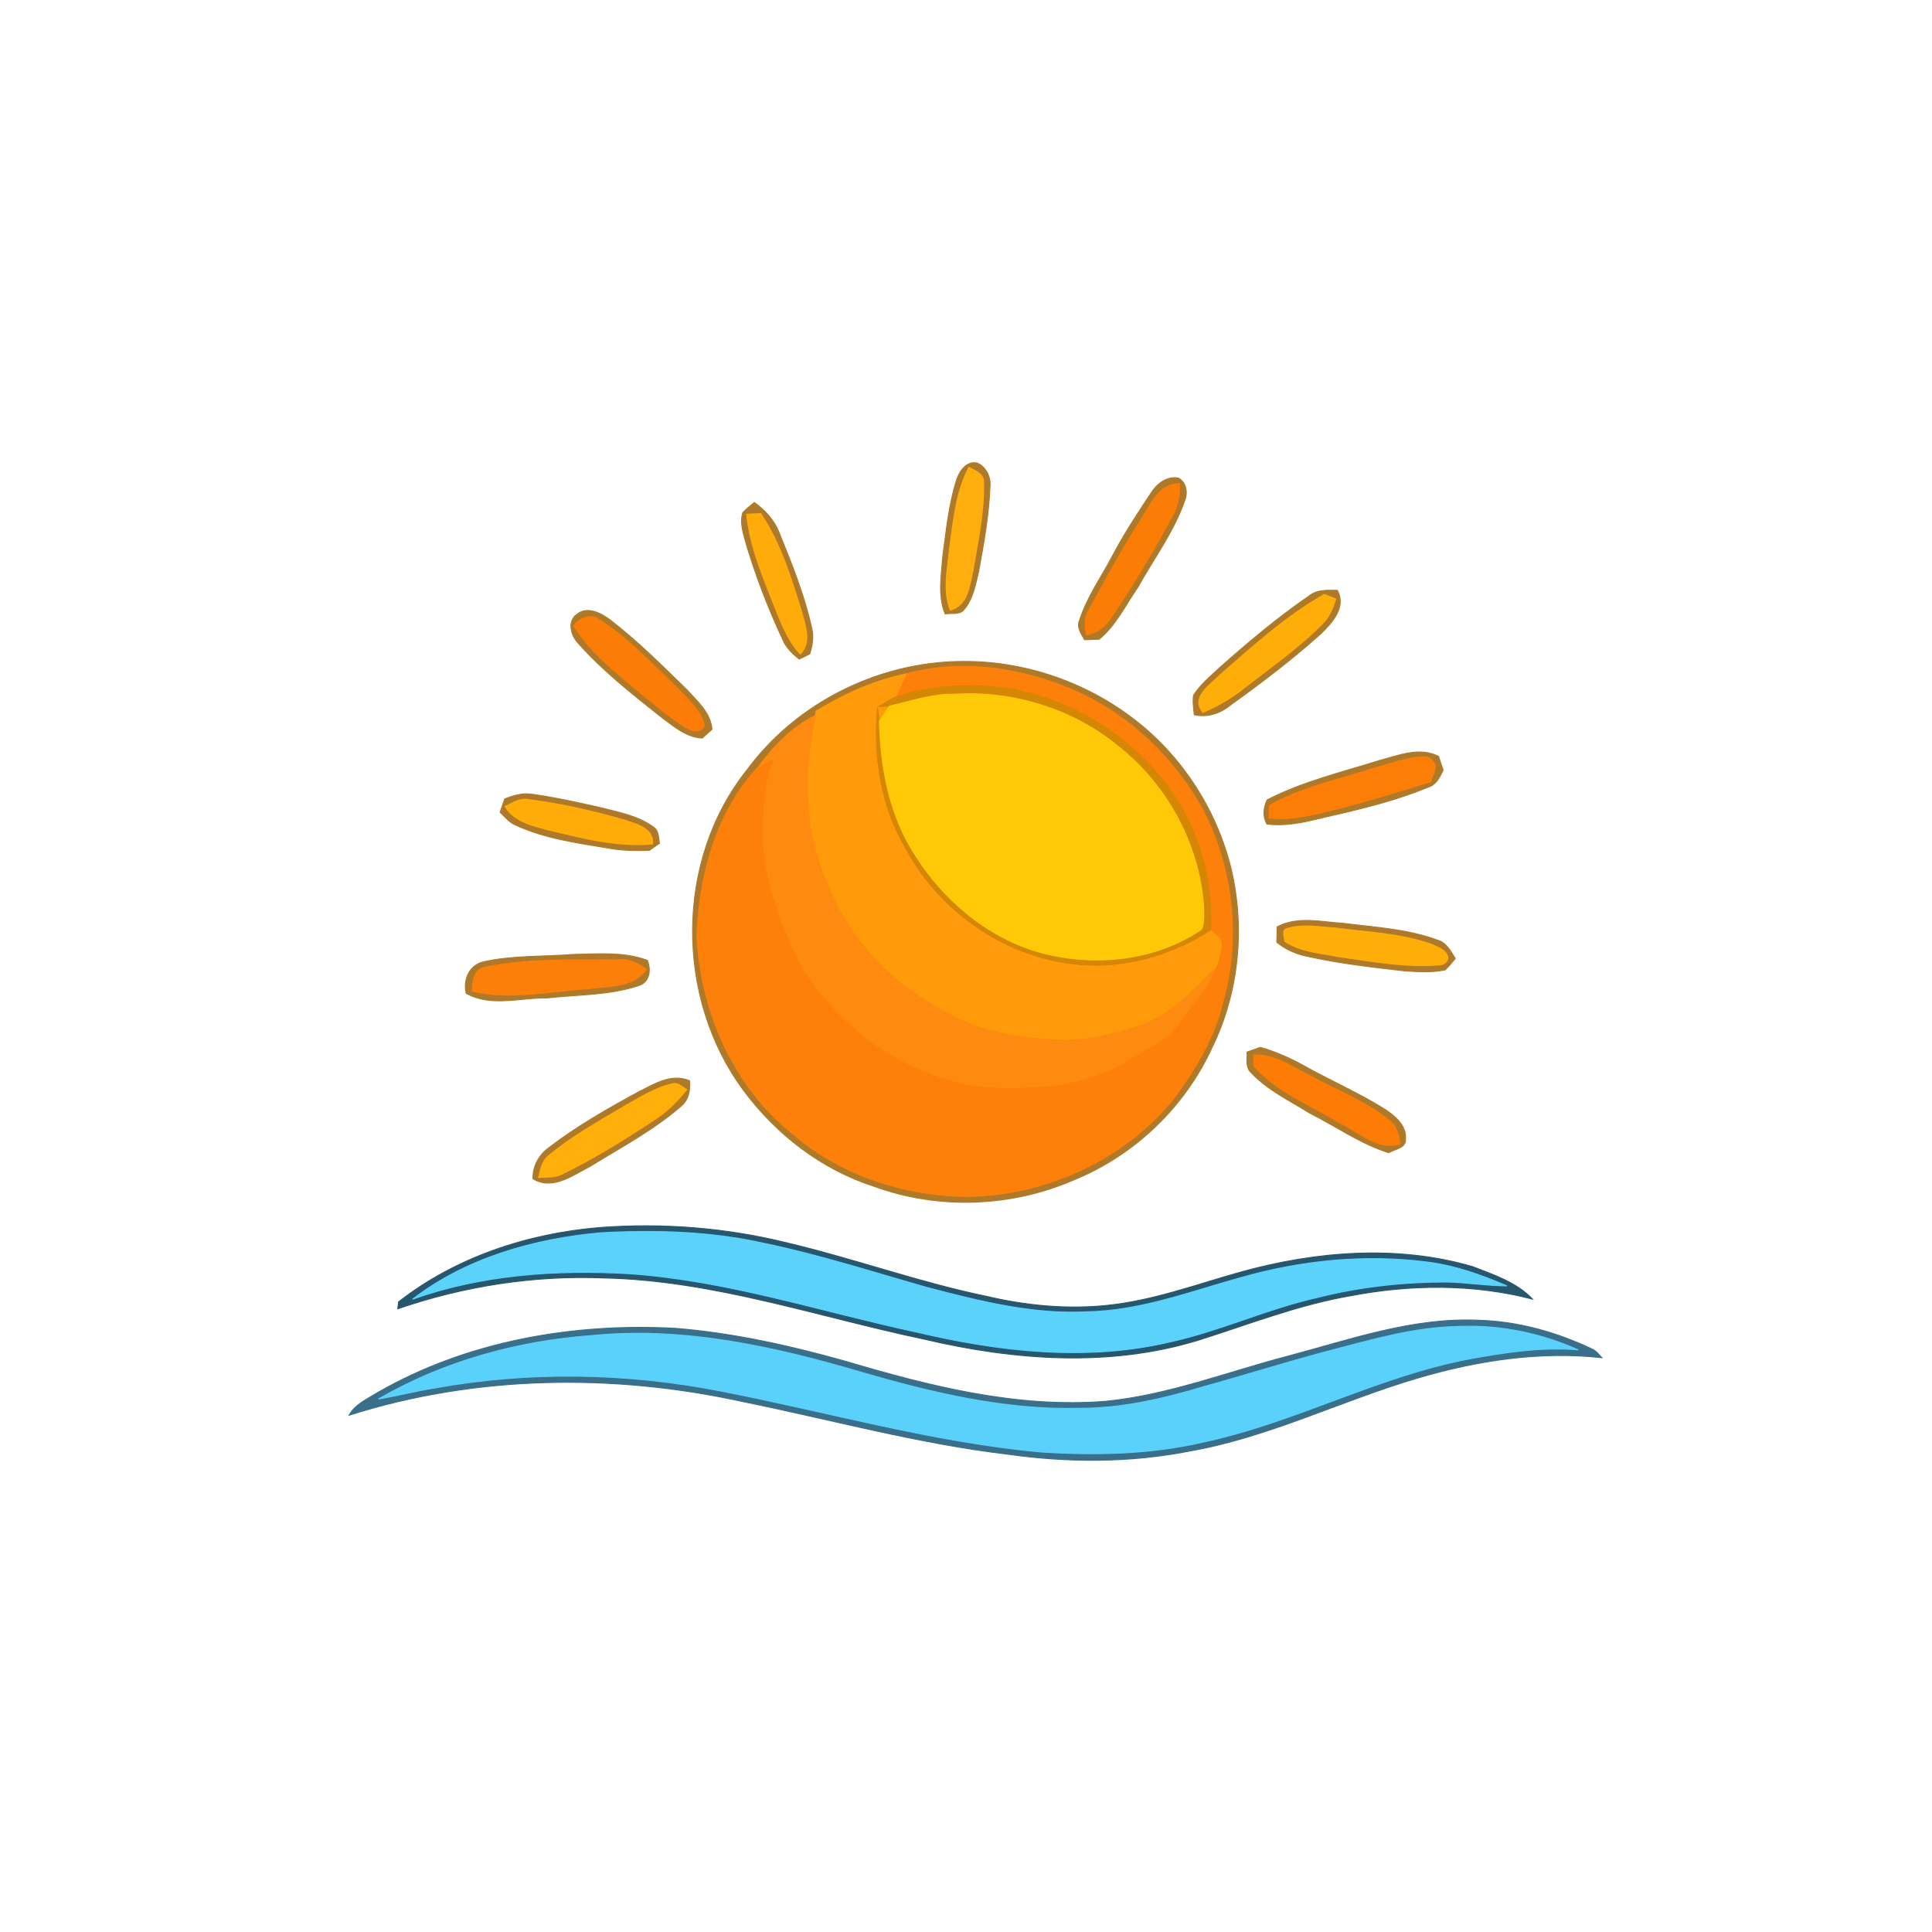 <?xml version="1.0" encoding="utf-8"?>
<svg xmlns="http://www.w3.org/2000/svg" height="512pt" version="1.1" viewBox="0 0 512 512" width="512pt">
<path d="M 0.00 0.00 L 512.00 0.00 L 512.00 512.00 L 0.00 512.00 L 0.00 0.00 Z" fill="transparent" opacity="1.00" stroke="transparent" stroke-width="0.25"/>
<path d="M 253.52 127.15 C 254.28 124.80 256.27 121.95 259.12 122.77 C 261.43 123.92 262.62 126.50 262.36 129.01 C 262.06 136.58 260.71 144.08 259.34 151.51 C 258.50 155.00 257.85 158.77 255.46 161.58 C 254.24 163.02 252.12 162.39 250.48 162.69 C 248.49 157.88 249.47 152.57 249.83 147.55 C 250.76 140.71 251.40 133.75 253.52 127.15 Z" fill="#ae7929" opacity="1.00" stroke="#ae7929" stroke-width="0.25"/>
<path d="M 251.66 145.07 C 252.70 137.88 253.28 130.37 256.78 123.85 C 258.44 124.73 260.84 125.60 260.67 127.93 C 260.87 135.71 259.14 143.38 257.89 151.02 C 256.97 155.03 256.59 160.44 251.82 161.71 C 249.76 156.34 251.16 150.59 251.66 145.07 Z" fill="#ffae0e" opacity="1.00" stroke="#ffae0e" stroke-width="0.25"/>
<path d="M 304.95 130.79 C 306.50 128.31 309.17 126.08 312.31 126.70 C 314.49 127.92 314.82 130.70 313.89 132.85 C 311.01 141.05 305.73 148.08 301.54 155.63 C 298.28 160.31 295.77 165.70 291.30 169.40 C 290.33 169.43 288.39 169.50 287.42 169.54 C 286.53 167.93 285.18 166.13 286.14 164.24 C 288.07 158.28 291.73 153.11 294.65 147.63 C 297.69 141.78 301.32 136.28 304.95 130.79 Z" fill="#ae7929" opacity="1.00" stroke="#ae7929" stroke-width="0.25"/>
<path d="M 302.44 137.58 C 304.92 133.76 307.20 128.08 312.57 128.17 C 312.68 131.10 312.23 134.04 310.75 136.61 C 305.89 145.65 300.62 154.47 294.90 163.00 C 293.32 165.57 291.06 167.75 287.96 168.23 C 287.40 166.09 287.29 163.76 288.50 161.81 C 292.95 153.62 297.42 145.43 302.44 137.58 Z" fill="#fb7d05" opacity="1.00" stroke="#fb7d05" stroke-width="0.25"/>
<path d="M 196.83 135.89 C 197.75 134.86 198.85 134.03 199.91 133.16 C 202.82 135.27 205.32 137.98 206.57 141.41 C 209.91 149.61 213.24 157.89 215.14 166.57 C 215.70 168.81 215.26 171.11 214.61 173.28 C 213.90 173.63 212.49 174.33 211.78 174.68 C 210.07 173.25 208.36 171.71 207.49 169.60 C 203.43 160.92 199.99 151.93 197.33 142.72 C 196.77 140.52 196.12 138.12 196.83 135.89 Z" fill="#ae7929" opacity="1.00" stroke="#ae7929" stroke-width="0.25"/>
<path d="M 197.88 136.27 C 199.12 136.22 200.38 136.17 201.63 136.12 C 206.97 144.13 209.76 153.45 212.58 162.56 C 213.49 166.05 215.09 170.37 212.08 173.34 C 208.56 169.59 206.88 164.67 204.96 160.01 C 201.97 152.31 198.67 144.58 197.88 136.27 Z" fill="#ffab0a" opacity="1.00" stroke="#ffab0a" stroke-width="0.25"/>
<path d="M 346.97 157.90 C 349.11 156.21 351.87 156.42 354.43 156.45 C 356.81 160.96 353.03 165.03 349.98 168.00 C 342.39 174.78 334.28 180.96 326.02 186.89 C 323.32 189.12 319.94 190.16 316.48 189.42 C 316.35 187.70 316.02 185.96 316.31 184.24 C 318.08 181.47 320.65 179.32 323.05 177.10 C 330.69 170.30 338.54 163.70 346.97 157.90 Z" fill="#ae7929" opacity="1.00" stroke="#ae7929" stroke-width="0.25"/>
<path d="M 323.06 179.08 C 331.92 171.38 340.69 163.35 350.93 157.52 C 351.70 157.81 353.23 158.41 354.00 158.70 C 353.26 161.14 352.29 163.57 350.40 165.36 C 344.23 171.65 336.93 176.67 330.02 182.11 C 326.60 184.86 322.81 187.12 318.76 188.81 C 315.53 184.77 320.51 181.68 323.06 179.08 Z" fill="#fead09" opacity="1.00" stroke="#fead09" stroke-width="0.25"/>
<path d="M 152.81 162.86 C 155.58 160.53 159.21 162.44 161.66 164.27 C 168.99 169.88 175.50 176.45 182.11 182.87 C 184.85 185.89 188.33 188.92 188.68 193.27 C 187.82 194.04 186.97 194.81 186.12 195.59 C 181.72 195.40 178.34 192.28 174.97 189.82 C 167.44 183.80 159.76 177.82 153.35 170.58 C 151.38 168.61 150.22 164.79 152.81 162.86 Z" fill="#ae7929" opacity="1.00" stroke="#ae7929" stroke-width="0.25"/>
<path d="M 152.00 165.80 C 153.66 163.86 156.36 162.49 158.72 164.17 C 166.56 169.12 172.87 176.06 179.56 182.40 C 182.30 185.33 185.61 188.10 186.73 192.12 C 186.03 194.30 183.63 193.95 182.09 192.97 C 177.55 190.32 173.65 186.74 169.52 183.51 C 163.17 178.17 156.45 172.94 152.00 165.80 Z" fill="#fb7c07" opacity="1.00" stroke="#fb7c07" stroke-width="0.25"/>
<path d="M 250.33 175.47 C 268.14 174.14 286.29 179.68 300.44 190.56 C 313.11 200.23 322.25 214.34 326.15 229.78 C 330.02 245.61 328.41 262.81 321.26 277.50 C 314.08 293.22 300.79 306.04 284.78 312.59 C 268.17 319.89 248.78 320.64 231.72 314.41 C 217.81 309.98 205.74 300.66 197.09 289.01 C 178.89 264.52 178.86 227.95 198.01 203.99 C 210.22 187.44 229.87 176.95 250.33 175.47 Z" fill="#ae7929" opacity="1.00" stroke="#ae7929" stroke-width="0.25"/>
<path d="M 240.15 178.56 C 255.30 174.47 271.50 177.07 285.65 183.40 C 299.82 189.90 311.56 201.27 318.95 214.96 C 326.75 230.28 328.79 248.52 324.21 265.12 C 321.90 274.85 316.74 283.68 310.70 291.55 C 297.44 307.64 276.72 316.95 255.97 317.08 C 239.33 316.86 222.48 311.30 209.85 300.29 C 194.23 287.71 185.63 267.80 184.69 248.01 C 185.28 231.88 189.83 214.92 201.16 202.97 C 202.51 202.26 203.90 201.61 205.28 200.95 C 202.48 207.23 202.43 214.24 202.19 220.99 C 202.50 233.48 207.09 245.39 212.65 256.41 C 221.31 270.15 234.67 281.15 250.36 285.78 C 258.92 288.72 268.12 288.40 277.04 287.89 C 284.42 287.08 291.87 285.27 298.25 281.34 C 301.40 279.45 304.68 277.76 307.75 275.72 C 311.57 273.19 313.84 269.10 316.67 265.62 C 318.89 262.86 320.87 259.87 322.12 256.54 C 322.97 254.44 323.62 252.21 323.64 249.93 C 323.46 248.33 321.78 247.57 320.82 246.47 C 321.44 233.29 317.80 219.75 309.93 209.08 C 299.88 195.10 284.16 185.29 267.17 182.45 C 257.26 181.05 246.99 181.59 237.41 184.64 C 238.32 182.61 239.24 180.58 240.15 178.56 Z" fill="#fc800a" opacity="1.00" stroke="#fc800a" stroke-width="0.25"/>
<path d="M 216.26 188.46 C 223.63 183.94 231.66 180.34 240.15 178.56 C 239.24 180.58 238.32 182.61 237.41 184.64 C 235.85 185.43 234.36 186.35 232.87 187.26 C 233.59 187.23 235.03 187.15 235.75 187.11 C 234.86 188.44 233.95 189.75 233.04 191.07 C 232.92 190.20 232.67 188.47 232.54 187.60 C 231.42 200.42 233.44 213.83 240.13 224.98 C 249.81 243.04 269.40 255.62 290.02 255.79 C 300.93 255.86 311.67 252.33 320.82 246.47 C 321.78 247.57 323.46 248.33 323.64 249.93 C 323.62 252.21 322.97 254.44 322.12 256.54 C 316.15 262.49 310.25 269.20 301.97 271.88 C 295.00 274.06 287.78 276.03 280.40 275.61 C 272.32 275.21 264.15 274.14 256.58 271.16 C 243.20 265.40 231.13 255.96 223.67 243.31 C 218.39 234.05 214.61 223.73 214.12 213.01 C 213.40 205.15 214.59 197.31 216.06 189.61 C 216.11 189.32 216.21 188.75 216.26 188.46 Z" fill="#ff9b0b" opacity="1.00" stroke="#ff9b0b" stroke-width="0.25"/>
<path d="M 237.41 184.64 C 246.99 181.59 257.26 181.05 267.17 182.45 C 284.16 185.29 299.88 195.10 309.93 209.08 C 317.80 219.75 321.44 233.29 320.82 246.47 C 311.67 252.33 300.93 255.86 290.02 255.79 C 269.40 255.62 249.81 243.04 240.13 224.98 C 233.44 213.83 231.42 200.42 232.54 187.60 C 232.67 188.47 232.92 190.20 233.04 191.07 C 233.34 202.65 235.37 214.50 241.32 224.62 C 249.06 237.82 261.53 248.73 276.54 252.64 C 290.53 256.21 306.34 254.52 318.42 246.29 C 319.22 244.29 319.03 242.07 318.95 239.96 C 317.78 223.78 309.44 208.37 296.84 198.21 C 284.77 188.04 268.67 182.99 252.96 183.96 C 247.05 183.84 241.44 185.83 235.75 187.11 C 235.03 187.15 233.59 187.23 232.87 187.26 C 234.36 186.35 235.85 185.43 237.41 184.64 Z" fill="#d58604" opacity="1.00" stroke="#d58604" stroke-width="0.25"/>
<path d="M 235.75 187.11 C 241.44 185.83 247.05 183.84 252.96 183.96 C 268.67 182.99 284.77 188.04 296.84 198.21 C 309.44 208.37 317.78 223.78 318.95 239.96 C 319.03 242.07 319.22 244.29 318.42 246.29 C 306.34 254.52 290.53 256.21 276.54 252.64 C 261.53 248.73 249.06 237.82 241.32 224.62 C 235.37 214.50 233.34 202.65 233.04 191.07 C 233.95 189.75 234.86 188.44 235.75 187.11 Z" fill="#ffc907" opacity="1.00" stroke="#ffc907" stroke-width="0.25"/>
<path d="M 201.16 202.97 C 205.12 197.59 210.01 192.60 216.06 189.61 C 214.59 197.31 213.40 205.15 214.12 213.01 C 214.61 223.73 218.39 234.05 223.67 243.31 C 231.13 255.96 243.20 265.40 256.58 271.16 C 264.15 274.14 272.32 275.21 280.40 275.61 C 287.78 276.03 295.00 274.06 301.97 271.88 C 310.25 269.20 316.15 262.49 322.12 256.54 C 320.87 259.87 318.89 262.86 316.67 265.62 C 313.84 269.10 311.57 273.19 307.75 275.72 C 304.68 277.76 301.40 279.45 298.25 281.34 C 291.87 285.27 284.42 287.08 277.04 287.89 C 268.12 288.40 258.92 288.72 250.36 285.78 C 234.67 281.15 221.31 270.15 212.65 256.41 C 207.09 245.39 202.50 233.48 202.19 220.99 C 202.43 214.24 202.48 207.23 205.28 200.95 C 203.90 201.61 202.51 202.26 201.16 202.97 Z" fill="#fe8a0f" opacity="1.00" stroke="#fe8a0f" stroke-width="0.25"/>
<path d="M 365.63 201.52 C 370.66 200.19 376.21 197.88 381.23 200.45 C 381.63 201.67 382.03 202.89 382.45 204.11 C 381.54 205.92 380.63 207.99 378.49 208.60 C 371.05 211.69 363.21 213.72 355.38 215.59 C 348.90 216.91 342.45 219.24 335.73 218.38 C 334.58 216.30 334.82 214.05 335.81 211.98 C 345.22 207.13 355.59 204.66 365.63 201.52 Z" fill="#ae7929" opacity="1.00" stroke="#ae7929" stroke-width="0.25"/>
<path d="M 361.31 204.44 C 365.85 203.15 370.33 201.53 375.00 200.75 C 376.50 200.59 378.36 200.10 379.47 201.50 C 381.49 203.00 379.54 205.29 379.18 207.15 C 369.12 210.29 359.03 213.38 348.74 215.71 C 344.67 216.65 340.51 217.28 336.33 216.81 C 336.35 215.69 336.38 214.56 336.41 213.44 C 344.16 209.06 352.87 207.02 361.31 204.44 Z" fill="#fc7e06" opacity="1.00" stroke="#fc7e06" stroke-width="0.25"/>
<path d="M 133.77 211.72 C 136.07 210.81 138.51 210.07 141.01 210.49 C 147.08 211.32 153.06 212.68 159.03 214.01 C 163.82 215.24 168.91 216.14 173.02 219.07 C 174.61 219.99 174.48 221.92 174.76 223.48 C 173.86 224.10 172.96 224.73 172.07 225.36 C 168.74 225.45 165.40 225.44 162.11 224.91 C 153.33 223.41 144.31 222.32 136.19 218.43 C 134.75 217.66 133.68 216.37 132.53 215.25 C 132.95 214.07 133.36 212.89 133.77 211.72 Z" fill="#ae7929" opacity="1.00" stroke="#ae7929" stroke-width="0.25"/>
<path d="M 133.84 213.72 C 135.77 212.83 137.72 211.44 139.97 211.89 C 148.67 212.96 157.26 214.96 165.68 217.37 C 168.75 218.44 173.35 219.51 172.94 223.69 C 163.47 224.52 154.22 222.06 145.10 219.90 C 140.94 218.75 136.22 217.73 133.84 213.72 Z" fill="#ffac09" opacity="1.00" stroke="#ffac09" stroke-width="0.25"/>
<path d="M 338.46 245.62 C 343.91 242.74 350.16 244.33 355.98 244.69 C 364.34 245.76 372.94 246.18 380.92 249.14 C 383.32 249.78 384.44 252.08 385.66 254.01 C 384.78 255.03 383.98 256.11 382.98 257.02 C 379.45 257.80 375.77 257.53 372.19 257.29 C 363.43 256.30 354.64 255.29 346.04 253.35 C 343.23 252.76 340.61 251.50 338.37 249.72 C 338.40 248.35 338.43 246.98 338.46 245.62 Z" fill="#ae7929" opacity="1.00" stroke="#ae7929" stroke-width="0.25"/>
<path d="M 341.11 246.05 C 345.28 244.80 349.76 245.66 354.03 245.95 C 362.36 247.03 370.90 247.36 378.91 250.07 C 380.73 250.88 383.38 251.57 383.73 253.88 C 383.59 255.21 382.17 255.79 380.99 255.75 C 372.14 256.42 363.36 254.73 354.63 253.52 C 349.86 252.59 344.69 252.22 340.51 249.50 C 340.38 248.44 339.55 246.37 341.11 246.05 Z" fill="#fead09" opacity="1.00" stroke="#fead09" stroke-width="0.25"/>
<path d="M 127.92 254.94 C 135.80 253.15 143.96 253.56 151.98 252.93 C 158.52 252.82 165.32 252.17 171.57 254.51 C 172.57 257.03 172.21 260.32 169.22 261.19 C 161.45 263.81 153.04 263.54 144.96 264.47 C 137.83 264.32 130.14 266.96 123.53 263.22 C 122.73 259.73 124.26 255.95 127.92 254.94 Z" fill="#ae7929" opacity="1.00" stroke="#ae7929" stroke-width="0.25"/>
<path d="M 128.32 256.38 C 140.03 253.87 152.10 254.50 164.01 254.34 C 166.74 254.07 169.17 255.29 171.29 256.88 C 167.86 261.84 161.31 261.26 156.03 262.01 C 145.79 262.67 135.31 265.06 125.14 262.69 C 125.29 260.27 125.38 257.05 128.32 256.38 Z" fill="#fb7f09" opacity="1.00" stroke="#fb7f09" stroke-width="0.25"/>
<path d="M 330.48 278.80 C 331.65 278.39 332.82 277.98 333.99 277.56 C 338.26 278.76 342.32 280.61 346.17 282.79 C 353.08 286.61 360.34 289.79 367.03 293.99 C 369.70 295.75 372.72 298.25 372.48 301.81 C 372.67 304.28 369.62 304.52 368.02 305.48 C 360.51 303.12 354.06 298.48 347.09 294.98 C 341.81 291.68 336.00 288.95 331.68 284.37 C 330.00 282.97 330.55 280.70 330.48 278.80 Z" fill="#ae7929" opacity="1.00" stroke="#ae7929" stroke-width="0.25"/>
<path d="M 332.20 279.59 C 337.71 279.25 342.31 282.66 347.00 285.01 C 354.09 288.88 361.82 291.78 368.15 296.90 C 370.21 298.33 370.60 300.86 371.05 303.14 C 364.85 304.99 359.87 299.76 354.64 297.37 C 347.09 292.69 338.38 289.38 332.36 282.61 C 332.32 281.86 332.24 280.35 332.20 279.59 Z" fill="#fc7c06" opacity="1.00" stroke="#fc7c06" stroke-width="0.25"/>
<path d="M 169.30 289.32 C 173.42 287.25 178.03 284.37 182.74 286.42 C 183.00 289.01 182.43 291.66 180.27 293.33 C 173.02 299.57 164.49 304.09 156.38 309.10 C 151.80 311.45 146.42 315.54 141.25 312.38 C 141.16 309.14 142.75 306.17 145.33 304.25 C 152.80 298.49 161.04 293.83 169.30 289.32 Z" fill="#ae7929" opacity="1.00" stroke="#ae7929" stroke-width="0.25"/>
<path d="M 165.33 293.23 C 169.41 290.92 173.47 288.30 178.09 287.23 C 179.63 286.70 180.79 288.10 182.00 288.75 C 179.61 291.74 176.90 294.51 173.66 296.59 C 165.71 301.86 157.59 306.93 149.01 311.12 C 147.07 312.13 144.83 311.91 142.72 312.04 C 143.27 309.99 143.57 307.63 145.41 306.27 C 151.49 301.14 158.52 297.29 165.33 293.23 Z" fill="#ffae0a" opacity="1.00" stroke="#ffae0a" stroke-width="0.25"/>
<path d="M 105.63 345.01 C 120.84 333.14 139.87 326.89 158.96 325.31 C 175.44 324.07 192.13 325.35 208.19 329.29 C 226.12 333.49 243.48 339.85 261.54 343.57 C 271.85 345.99 282.54 347.02 293.10 345.97 C 305.40 344.77 317.06 340.40 328.89 337.09 C 348.76 331.61 370.31 329.83 390.30 335.69 C 395.86 337.84 401.94 339.86 406.12 344.27 C 390.39 340.19 373.79 340.35 357.89 343.39 C 344.16 345.76 331.15 350.86 317.93 355.05 C 294.22 362.42 268.74 360.50 244.89 354.88 C 216.72 348.97 189.04 339.28 160.01 338.67 C 141.50 337.92 122.92 340.82 105.42 346.84 C 105.47 346.38 105.58 345.47 105.63 345.01 Z" fill="#27566f" opacity="1.00" stroke="#27566f" stroke-width="0.25"/>
<path d="M 109.33 344.31 C 123.49 333.37 141.43 328.31 159.05 326.71 C 173.55 325.91 188.26 326.29 202.48 329.49 C 217.13 332.53 231.38 337.13 245.76 341.21 C 259.53 344.81 273.60 348.38 287.96 347.64 C 302.14 347.42 315.49 342.27 328.98 338.54 C 344.85 334.03 361.63 332.34 378.03 334.43 C 385.45 335.32 392.53 337.83 399.35 340.78 C 394.21 340.75 389.13 339.94 384.00 339.76 C 372.22 339.70 360.43 340.97 349.00 343.88 C 335.75 346.86 323.36 352.71 310.09 355.62 C 287.98 360.84 264.88 358.21 243.02 353.05 C 217.69 347.62 192.81 339.33 166.82 337.56 C 147.49 336.42 127.69 337.77 109.33 344.31 Z" fill="#5bd2fa" opacity="1.00" stroke="#5bd2fa" stroke-width="0.25"/>
<path d="M 341.11 359.45 C 357.78 355.03 374.52 349.03 392.02 349.89 C 402.39 350.19 412.55 353.08 421.89 357.50 C 422.99 357.98 423.70 358.96 424.51 359.81 C 408.03 357.99 391.37 360.56 375.56 365.24 C 355.27 371.24 336.07 380.93 315.11 384.58 C 299.32 387.66 283.06 387.64 267.16 385.39 C 243.41 382.60 220.34 376.21 196.96 371.46 C 162.60 363.90 126.17 364.36 92.51 375.05 C 94.12 372.12 97.31 370.79 100.00 369.09 C 123.76 355.41 151.82 350.55 178.98 352.02 C 194.32 353.26 209.43 356.63 224.23 360.80 C 246.49 367.41 269.59 373.22 293.01 371.36 C 309.55 369.73 325.14 363.64 341.11 359.45 Z" fill="#396f8a" opacity="1.00" stroke="#396f8a" stroke-width="0.25"/>
<path d="M 351.13 358.27 C 362.91 355.23 374.72 351.62 387.00 351.51 C 397.73 351.09 408.46 353.37 418.26 357.73 C 408.45 356.91 398.65 358.43 389.03 360.20 C 364.89 364.85 343.00 377.04 318.98 382.15 C 304.90 385.44 290.30 385.72 275.93 384.80 C 247.16 382.20 219.31 374.13 191.03 368.64 C 166.05 363.75 140.14 363.30 115.07 367.86 C 110.10 368.65 105.24 369.94 100.28 370.76 C 117.55 360.73 137.25 355.33 157.10 353.91 C 181.25 351.53 205.30 356.89 228.34 363.68 C 247.07 369.12 266.37 373.73 286.01 373.21 C 297.21 373.25 308.21 370.72 318.88 367.50 C 329.66 364.53 340.33 361.16 351.13 358.27 Z" fill="#5ad1fa" opacity="1.00" stroke="#5ad1fa" stroke-width="0.25"/>
</svg>